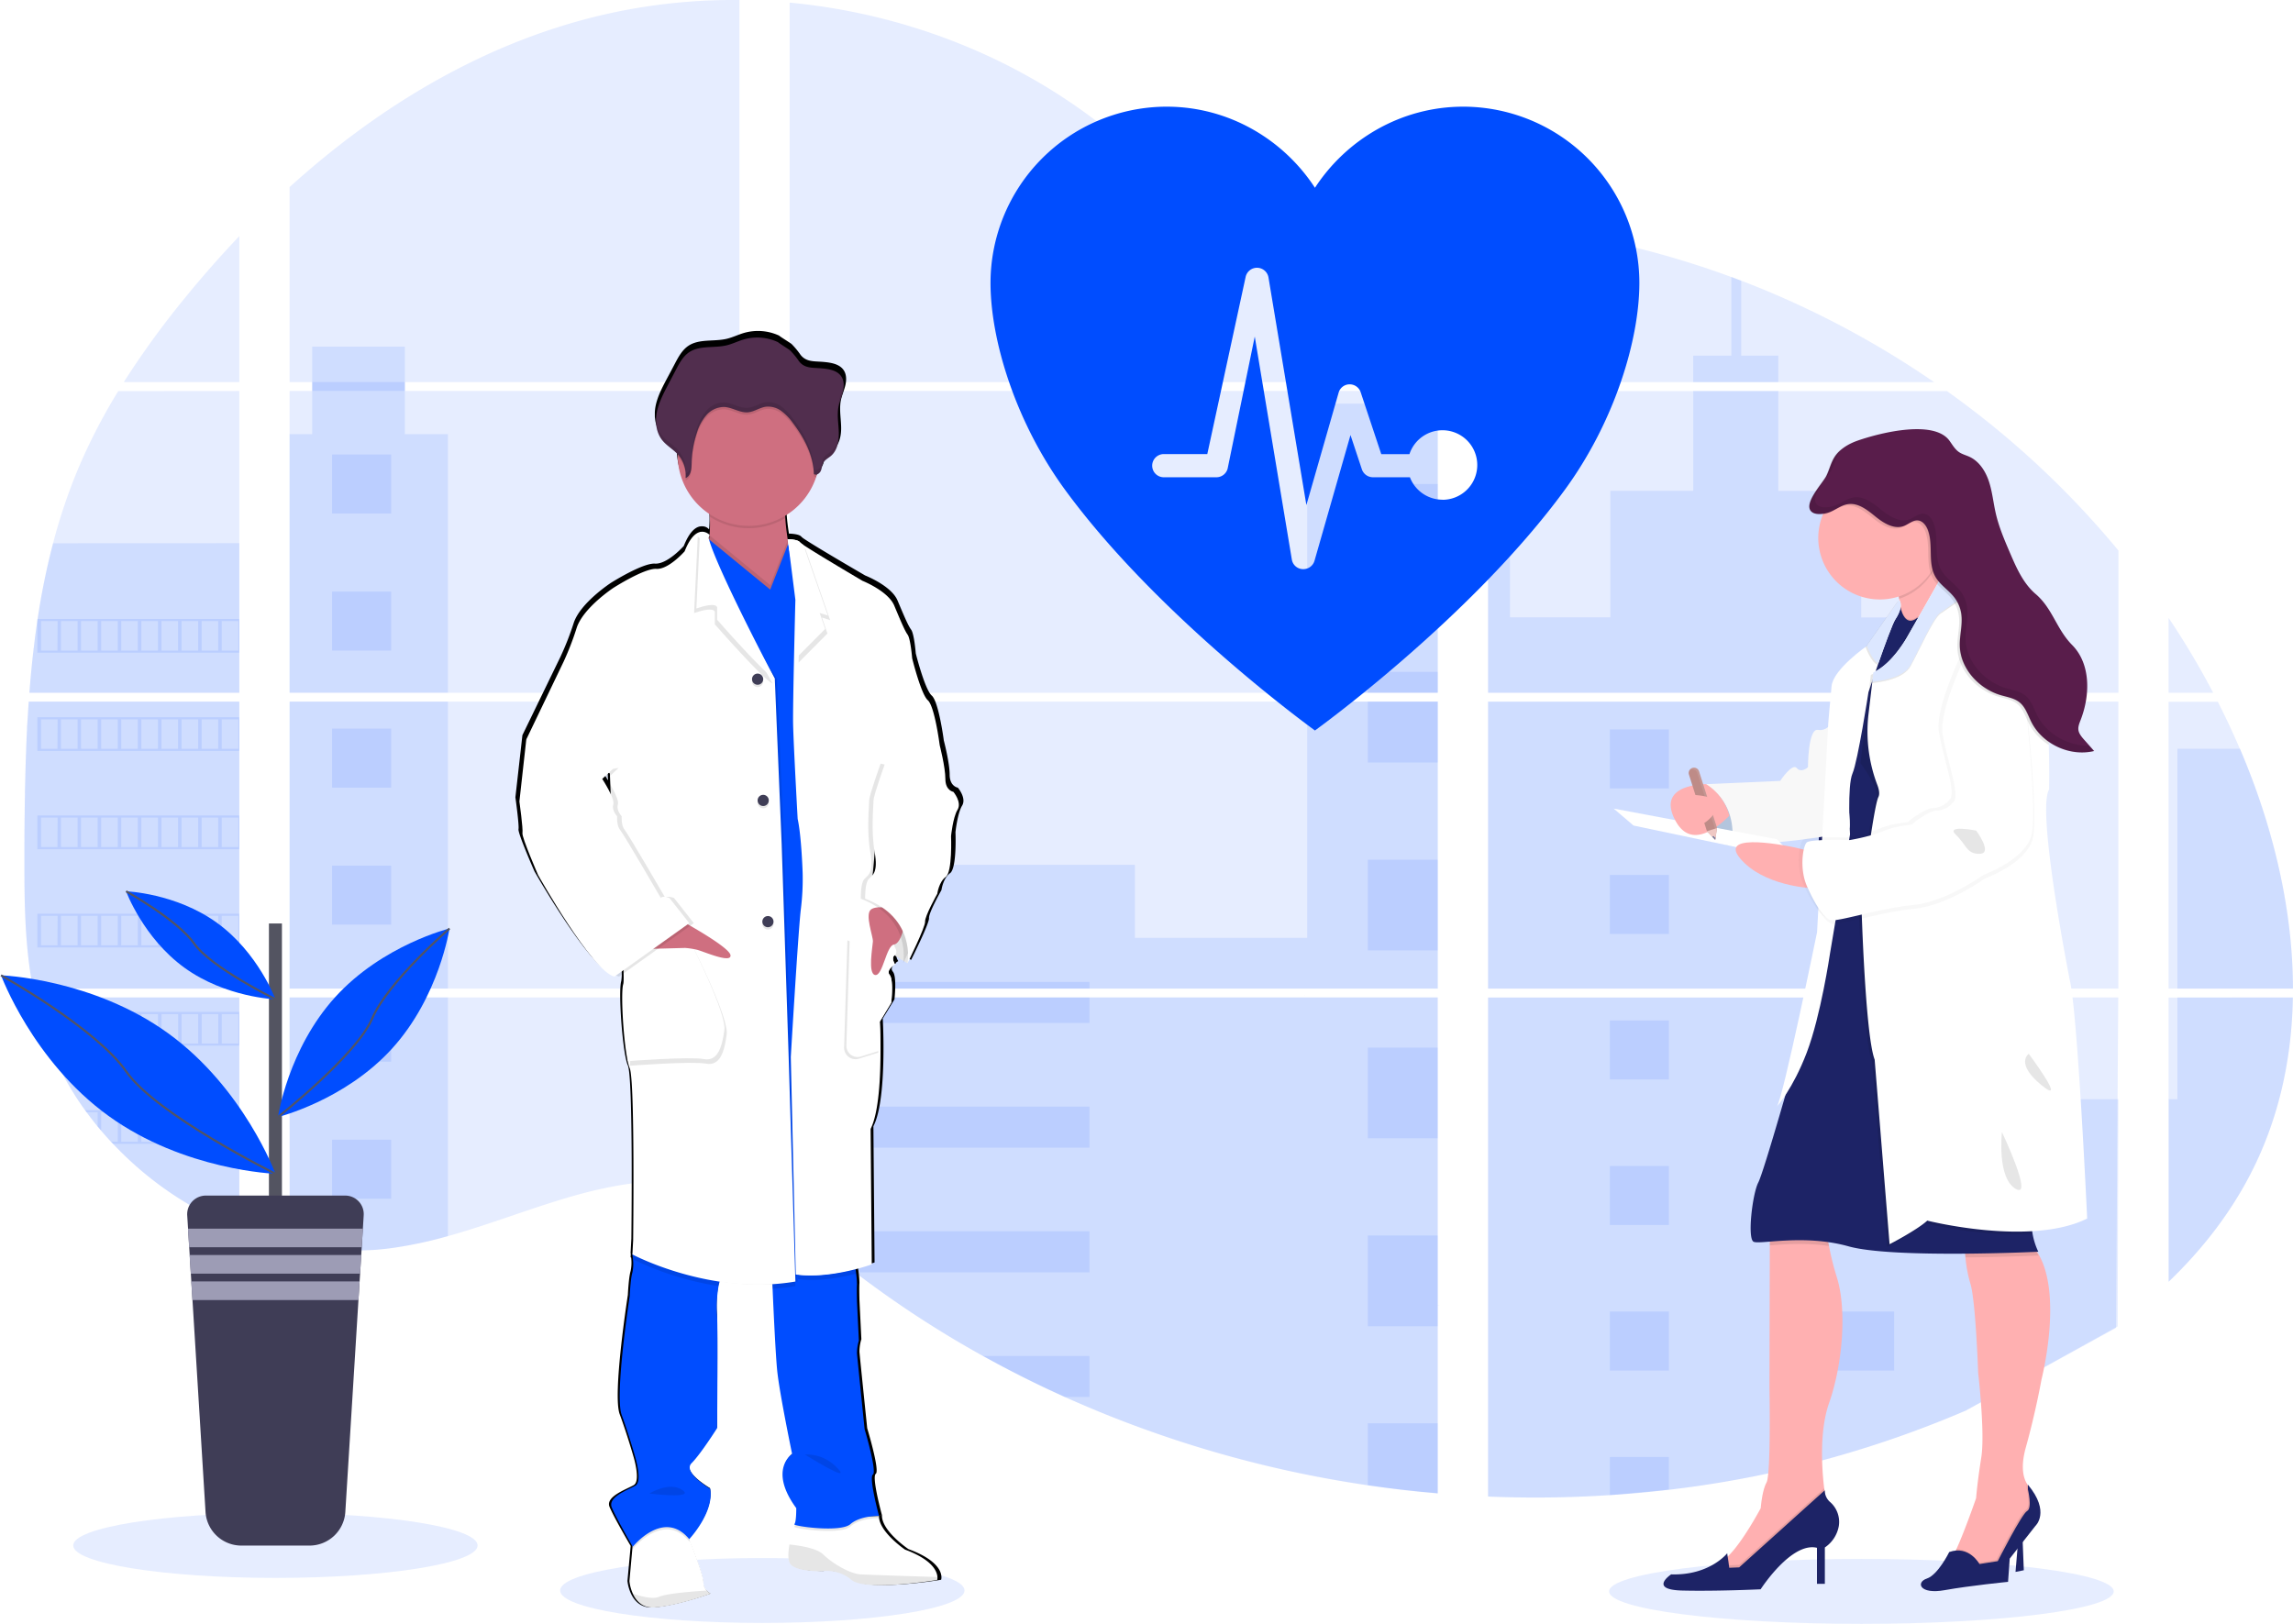 <svg
      xmlns="http://www.w3.org/2000/svg"
      xmlnsXlink="http://www.w3.org/1999/xlink"
      width="1105.04"
      height="782.74"
      data-name="Layer 1"
      viewBox="0 0 1105.04 782.74"
    >
      <defs>
        <linearGradient
          id="ac3cc305-f6db-42f4-bbbd-32121ee27a74-86"
          x1="403.57"
          x2="403.57"
          y1="833.5"
          y2="218.16"
          gradientUnits="userSpaceOnUse"
        >
          <stop offset="0" stopColor="gray" stopOpacity="0.25"></stop>
          <stop offset="0.54" stopColor="gray" stopOpacity="0.12"></stop>
          <stop offset="1" stopColor="gray" stopOpacity="0.1"></stop>
        </linearGradient>
        <linearGradient
          id="ad14f186-b27f-416c-b629-0bafa2f1236e-87"
          x1="940.67"
          x2="940.67"
          y1="825.72"
          y2="263.72"
          xlinkHref="#ac3cc305-f6db-42f4-bbbd-32121ee27a74-86"
        ></linearGradient>
      </defs>
      <ellipse
        cx="367.38"
        cy="766.65"
        fill="#004dff"
        opacity="0.1"
        rx="97.44"
        ry="15.65"
      ></ellipse>
      <ellipse
        cx="897.05"
        cy="767.09"
        fill="#004dff"
        opacity="0.1"
        rx="121.59"
        ry="15.65"
      ></ellipse>
      <path
        fill="#004dff"
        d="M13.84 338.2h101.49v138.33H21.27c-.25 1.42-.49 2.85-.75 4.28h94.81v111.56c-.17-.05-.32-.11-.48-.17a183.88 183.88 0 01-8-3.38l-1.7-.77q-4-1.89-8-4c-.93-.49-1.86-1-2.78-1.52a166.42 166.42 0 01-39.88-31.16c-.34-.33-.66-.68-1-1-1.62-1.76-3.21-3.54-4.75-5.36l-1.7-2c-1.82-2.23-3.58-4.52-5.29-6.84-.25-.34-.49-.68-.75-1a148.88 148.88 0 01-17.2-31.1c-.14-.33-.26-.69-.39-1q-2.06-5.3-3.65-10.7c-.46-1.51-.9-3-1.28-4.57-.14-.46-.26-.91-.37-1.36-5.68-22.17-6.35-45.2-6.35-68.07v-8c0-9.25.11-18.56.27-27.86 0-2.41.1-4.81.15-7.23q.21-9.21.6-18.42c.06-1.71.14-3.41.23-5.11q0-1.47.15-2.94c.24-3.56.44-7.09.68-10.61zM115.33 184.18H59.66a422 422 0 0129.61-40.76c8.27-10.16 17-20.06 26.06-29.6zM115.33 188.46v145.46H14.16c0-.42.07-.85.1-1.27.09-1.15.18-2.3.28-3.44.11-1.34.23-2.69.36-4s.27-2.91.42-4.36.29-2.92.46-4.37.32-2.9.5-4.34.34-2.9.53-4.34c.15-1.2.31-2.39.47-3.59.23-1.69.47-3.39.73-5.07 0-.25.07-.51.11-.75a345.9 345.9 0 017.45-36.52 270.08 270.08 0 0112.55-37A277.75 277.75 0 0157 188.51zM139.56 338.19v138.34h216.77V338.19zm0 142.61v118.8c1.24.26 2.47.51 3.69.72 1.66.32 3.31.61 5 .86.32.05.65.1 1 .13.66.11 1.34.2 2 .29 1.67.23 3.33.42 5 .57.79.08 1.59.15 2.39.21l1.93.15c1.05.08 2.09.14 3.12.17.64 0 1.28.06 1.94.08H172.76c.86 0 1.72 0 2.57-.08h.06c.59 0 1.19 0 1.79-.08a4.19 4.19 0 00.5 0c.5 0 1 0 1.48-.07h.35l3.35-.26c1.1-.1 2.21-.23 3.33-.35l2.28-.27a199.45 199.45 0 0027.45-5.84c20.22-5.64 40-13.53 60.21-19.31 26.13-7.45 55-11.11 80.25-2V480.8zm216.77-296.62V.01a278.67 278.67 0 00-70.43 8.26c-54.89 13.79-104.14 43.7-146.34 81.9v94h10.88v4.27h-10.88v145.48h216.77V188.45H195.11v-4.27zm278.43-62.21c-13.58-.48-27.08-4.78-39.29-11.42-23.35-12.7-42-32.31-62.84-48.86-43.3-34.47-97-55.27-152.09-60.43v182.92h309.45l.77-.81zm28.19-5l29.89 32.8v-41.4c-10.01 1.24-18.78 4.19-29.85 8.56zm29.89 512.13V480.8h-63.69c-.17-.63-.34-1.27-.54-1.91.19.64.35 1.28.53 1.91H380.58v107.25c2.36 1.75 4.69 3.59 7 5.46 2.49 2 4.95 4.11 7.42 6.18l2.49 2.06c1.19 1 2.39 2 3.6 2.94q3.6 2.92 7.27 5.76c1.21 1 2.45 1.9 3.68 2.84a501.22 501.22 0 0061.63 40.31q7.23 4 14.59 7.81c3.27 1.67 6.56 3.33 9.86 4.94q7.44 3.63 15 7a550.84 550.84 0 00146 42.53q16.79 2.48 33.71 3.9v-90.69h1zM380.58 188.45v145.47h312.3V188.45zm0 149.74v138.34h312.3V338.19zm336.54-230v46.18l38.15-41.86q-18.96-3.06-38.15-4.37zm0 230.05v138.29h303.75V338.19zm302.64 301.84l1.07-159.28H717.12v240.57a544.73 544.73 0 0058.7-.7h.34q14-.88 27.87-2.56h.21a513.24 513.24 0 00143.2-38.21m132-318.93c-1.14-2.69-2.33-5.36-3.54-8-2.26-5-4.65-9.86-7.11-14.72h-23.7v138.28h59.92c-.03-39.16-9.94-79.16-25.54-115.61zm-34.35 119.88v137c16.88-16.18 31.14-34.69 41.41-55.85 12.35-25.48 18-53.07 18.46-81.17zm0-182.92v36h21.48a390 390 0 00-21.45-36.05zm-206-162.6c-1.58-.6-3.16-1.21-4.75-1.8a433.62 433.62 0 00-51.31-15.42l-58.38 64.07-1.12 1.19.75.82h207.78a444.41 444.41 0 00-92.94-48.91zm99.06 53.17H721.38l-4.26 3.9v141.52H1020.91v-68.55a432.8 432.8 0 00-82.73-76.92z"
        opacity="0.1"
      ></path>
      <path
        fill="#004dff"
        d="M115.33 261.83v72.09H14.16c0-.42.07-.85.1-1.27.09-1.15.18-2.3.28-3.44.11-1.34.23-2.69.36-4s.27-2.91.42-4.36.29-2.92.46-4.37.32-2.9.5-4.34.34-2.9.53-4.34c.15-1.2.31-2.39.47-3.59.23-1.69.47-3.39.73-5.07 0-.25.07-.51.11-.75a345.9 345.9 0 017.45-36.52zM13.84 338.2h101.49v138.33H21.27c-.25 1.42-.49 2.85-.75 4.28h94.81v111.56c-.17-.05-.32-.11-.48-.17a183.88 183.88 0 01-8-3.38l-1.7-.77q-4-1.89-8-4c-.93-.49-1.86-1-2.78-1.52a166.42 166.42 0 01-39.88-31.16c-.34-.33-.66-.68-1-1-1.62-1.76-3.21-3.54-4.75-5.36l-1.7-2c-1.82-2.23-3.58-4.52-5.29-6.84-.25-.34-.49-.68-.75-1a148.88 148.88 0 01-17.2-31.1c-.14-.33-.26-.69-.39-1q-2.06-5.3-3.65-10.7c-.46-1.51-.9-3-1.28-4.57-.14-.46-.26-.91-.37-1.36-5.68-22.17-6.35-45.2-6.35-68.07v-8c0-9.25.11-18.56.27-27.86 0-2.41.1-4.81.15-7.23q.21-9.21.6-18.42c.06-1.71.14-3.41.23-5.11q0-1.47.15-2.94c.24-3.56.44-7.09.68-10.61z"
        opacity="0.1"
      ></path>
      <path
        fill="#004dff"
        d="M215.87 209.28L215.87 333.92 139.56 333.92 139.56 209.28 150.44 209.28 150.44 167.08 195.1 167.08 195.1 209.28 215.87 209.28z"
        opacity="0.1"
      ></path>
      <path
        fill="#004dff"
        d="M139.57 338.19H215.87V476.52H139.57z"
        opacity="0.1"
      ></path>
      <path
        fill="#004dff"
        d="M139.56 480.81h76.31v115a199.11 199.11 0 01-27.45 5.83l-2.28.28c-1.12.13-2.23.24-3.33.35s-2.24.19-3.35.26h-.35c-.48 0-1 .06-1.47.07h-.51c-.6 0-1.2.06-1.8.08-.85.05-1.7.06-2.57.07h-7.08l-1.93-.07c-1 0-2.08-.11-3.12-.18l-1.92-.14-2.39-.22c-1.68-.15-3.35-.34-5-.57l-2-.28-1-.14c-1.67-.26-3.32-.54-5-.86-1.23-.21-2.45-.47-3.69-.72z"
        opacity="0.1"
      ></path>
      <path
        fill="#004dff"
        d="M629.96 194.56H692.88V333.91H629.96z"
        opacity="0.1"
      ></path>
      <path
        fill="#004dff"
        d="M692.89 338.19L692.89 476.53 380.58 476.53 380.58 416.86 546.93 416.86 546.93 452.06 629.96 452.06 629.96 338.19 692.89 338.19z"
        opacity="0.1"
      ></path>
      <path
        fill="#004dff"
        d="M693.88 629.13h-1v90.75q-16.9-1.43-33.7-3.89a550.87 550.87 0 01-146.06-42.62q-20.13-9.06-39.44-19.78a503.26 503.26 0 01-61.64-40.31q-7.36-5.64-14.53-11.54c-3.31-2.73-6.6-5.53-9.93-8.25-2.31-1.87-4.64-3.71-7-5.47V480.81h248.55c-.17-.64-.34-1.28-.52-1.91.19.63.37 1.27.54 1.91h63.73v148.26c.34.01.67.04 1 .06zM856.98 184.18h-41v-12.74h18.38v-37.95q2.39.87 4.76 1.79v36.16h17.86zM955.76 333.92H754.48l.07.05-.09-.05h-37.34V194.57h10.58v103h48.35v-61h39.94v-48.11h41v48.15h39.94v61h58.83zM717.12 338.19v138.34h238.64V338.19zm303.42 301.18l.33-109.5h-65.11v-49H717.12v240.5a544.73 544.73 0 0058.7-.7h.34q14-.88 27.87-2.56h.21a513.24 513.24 0 00143.2-38.21M1049.33 480.81H1105c-.49 28.09-6.13 55.68-18.47 81.16-10.27 21.17-24.54 39.68-41.4 55.85v-88h4.2zM1105.03 476.53h-55.7V360.92h30.14c15.6 36.45 25.51 76.45 25.56 115.61z"
        opacity="0.1"
      ></path>
      <path
        fill="#004dff"
        d="M659.18 233.3H692.89V276.99H659.18z"
        opacity="0.1"
      ></path>
      <path
        fill="#004dff"
        d="M659.18 323.86H692.89V333.92H659.18z"
        opacity="0.1"
      ></path>
      <path
        fill="#004dff"
        d="M659.18 338.19H692.89V367.54H659.18z"
        opacity="0.1"
      ></path>
      <path
        fill="#004dff"
        d="M659.18 414.42H692.89V458.11H659.18z"
        opacity="0.1"
      ></path>
      <path
        fill="#004dff"
        d="M659.18 504.98H692.89V548.67H659.18z"
        opacity="0.1"
      ></path>
      <path
        fill="#004dff"
        d="M692.88 629.07c.34 0 .67 0 1 .06h-1v10.15h-33.7v-43.74h33.7zM692.88 686.08v33.75q-16.9-1.43-33.7-3.89v-29.86z"
        opacity="0.1"
      ></path>
      <path
        fill="#004dff"
        d="M380.58 473.32H525.05V476.53H380.58z"
        opacity="0.1"
      ></path>
      <path
        fill="#004dff"
        d="M380.58 480.8H525.05V493.1H380.58z"
        opacity="0.1"
      ></path>
      <path
        fill="#004dff"
        d="M380.58 533.42H525.05V553.2H380.58z"
        opacity="0.1"
      ></path>
      <path
        fill="#004dff"
        d="M525.04 593.52v19.78h-113q-7.36-5.62-14.54-11.54c-3.31-2.73-6.59-5.53-9.93-8.24zM525.04 653.61v19.76h-11.93q-20.11-9.07-39.43-19.79z"
        opacity="0.1"
      ></path>
      <path
        fill="#004dff"
        d="M775.83 351.6H804.27V380.04H775.83z"
        opacity="0.1"
      ></path>
      <path
        fill="#004dff"
        d="M160.05 219.09H188.49V247.53H160.05z"
        opacity="0.1"
      ></path>
      <path
        fill="#004dff"
        d="M160.05 285.15H188.49V313.59H160.05z"
        opacity="0.1"
      ></path>
      <path
        fill="#004dff"
        d="M160.05 351.21H188.49V379.65H160.05z"
        opacity="0.1"
      ></path>
      <path
        fill="#004dff"
        d="M160.05 417.26H188.49V445.7H160.05z"
        opacity="0.1"
      ></path>
      <path
        fill="#004dff"
        d="M160.05 483.32H188.49V511.76H160.05z"
        opacity="0.1"
      ></path>
      <path
        fill="#004dff"
        d="M160.05 549.38H188.49V577.82H160.05z"
        opacity="0.1"
      ></path>
      <path
        fill="#004dff"
        d="M884.4 351.6H912.84V380.04H884.4z"
        opacity="0.1"
      ></path>
      <path
        fill="#004dff"
        d="M775.83 421.75H804.27V450.19H775.83z"
        opacity="0.1"
      ></path>
      <path
        fill="#004dff"
        d="M884.4 421.75H912.84V450.19H884.4z"
        opacity="0.1"
      ></path>
      <path
        fill="#004dff"
        d="M775.83 491.89H804.27V520.33H775.83z"
        opacity="0.1"
      ></path>
      <path
        fill="#004dff"
        d="M884.4 491.89H912.84V520.33H884.4z"
        opacity="0.1"
      ></path>
      <path
        fill="#004dff"
        d="M775.83 562.04H804.27V590.48H775.83z"
        opacity="0.1"
      ></path>
      <path
        fill="#004dff"
        d="M884.4 562.04H912.84V590.48H884.4z"
        opacity="0.1"
      ></path>
      <path
        fill="#004dff"
        d="M775.83 632.19H804.27V660.63H775.83z"
        opacity="0.1"
      ></path>
      <path
        fill="#004dff"
        d="M884.4 632.19H912.84V660.63H884.4z"
        opacity="0.1"
      ></path>
      <path
        fill="#004dff"
        d="M775.83 720.67L775.83 702.33 804.26 702.33 804.26 718.06 775.83 720.67z"
        opacity="0.1"
      ></path>
      <path
        fill="#004dff"
        d="M18 298.37v16.27h97.33v-16.27zm9.7 15.25h-7.94v-14.25h8zm9.69 0h-8v-14.25h8zm9.67 0h-8v-14.25h8zm9.69 0h-7.99v-14.25h8zm9.68 0h-8v-14.25h8zm9.69 0h-8v-14.25h8zm9.69 0h-8v-14.25h8zm9.68 0h-8v-14.25h8zm9.68 0h-8v-14.25h8zm9.68 0h-8v-14.25h8zM18 345.71v16.27h97.33v-16.27zm9.7 15.24h-7.94v-14.21h8zm9.69 0h-8v-14.21h8zm9.67 0h-8v-14.21h8zm9.69 0h-7.99v-14.21h8zm9.68 0h-8v-14.21h8zm9.69 0h-8v-14.21h8zm9.69 0h-8v-14.21h8zm9.68 0h-8v-14.21h8zm9.68 0h-8v-14.21h8zm9.68 0h-8v-14.21h8zM18 393.07v16.3h97.33v-16.3zm9.7 15.24h-7.94v-14.22h8zm9.69 0h-8v-14.22h8zm9.67 0h-8v-14.22h8zm9.69 0h-7.99v-14.22h8zm9.68 0h-8v-14.22h8zm9.69 0h-8v-14.22h8zm9.69 0h-8v-14.22h8zm9.68 0h-8v-14.22h8zm9.68 0h-8v-14.22h8zm9.68 0h-8v-14.22h8zM18 440.43v16.25h97.33v-16.25zm9.7 15.24h-7.94v-14.23h8zm9.69 0h-8v-14.23h8zm9.67 0h-8v-14.23h8zm9.69 0h-7.99v-14.23h8zm9.68 0h-8v-14.23h8zm9.69 0h-8v-14.23h8zm9.69 0h-8v-14.23h8zm9.68 0h-8v-14.23h8zm9.68 0h-8v-14.23h8zm9.68 0h-8v-14.23h8zM18.42 487.78c.39 1.53.83 3.06 1.29 4.57v-3.55h8v14.22h-4.28c.13.33.26.69.39 1h91.51v-16.24zm19 15.24h-8V488.8h8zm9.67 0h-8V488.8h8zm9.69 0h-8.02V488.8h8zm9.68 0h-8V488.8h8zm9.69 0h-8V488.8h8zm9.69 0h-8V488.8h8zm9.68 0h-8V488.8h8zm9.68 0h-8V488.8h8zm9.68 0h-8V488.8h8zM41.02 535.14c.25.32.49.68.75 1h5.29v6.83c.57.68 1.13 1.36 1.71 2v-8.87h8v14.27h-3.24c.32.33.63.68 1 1h60.83v-16.23zm25.41 15.23h-8v-14.21h8zm9.69 0h-8v-14.21h8zm9.69 0h-8v-14.21h8zm9.68 0h-8v-14.21h8zm9.68 0h-8v-14.21h8zm9.68 0h-8v-14.21h8zM94.41 582.49c.91.52 1.84 1 2.78 1.52v-.5h8v4.5l1.7.79v-5.29h8v8.65a2.5 2.5 0 00.48.18v-9.85zM754.48 333.92h.06zm-61.6 295.14h1zm-64.27-150.17c.19.64.35 1.28.53 1.91-.16-.63-.33-1.27-.53-1.91zm125.87-145h.06zm-604-149.74v4.27h44.67v-4.27zm542.4 444.91h1zm-64.27-150.17c.19.64.35 1.28.53 1.91-.16-.63-.33-1.27-.53-1.91zm125.87-145h.06zm-61.6 295.14h1zm-64.27-150.14c.19.64.35 1.28.53 1.91-.16-.63-.33-1.27-.53-1.91z"
        opacity="0.1"
      ></path>
      <path
        fill="url(#ac3cc305-f6db-42f4-bbbd-32121ee27a74-86)"
        d="M508.84 438.3s-3.94-.55-3.94-6.29-2.82-16.46-2.82-16.46c0-.05-2.44-18.67-5.81-21.63s-7.7-20.34-7.7-20.34-.74-9.43-2.25-11.46-3.55-7-6.56-14.09-15.56-12-15.56-12-22.69-13.16-29.12-17.45a9.86 9.86 0 01-1.63-1.23c-1.12-1.47-6-1.5-6-1.5-.51-3.22-1-6.92-1.16-10.27 0-.36 0-.72-.05-1.08a34.6 34.6 0 0015.21-18.82c.12-.38.22-.78.33-1.16a3.25 3.25 0 001.95-1.76c.58-1.29.59-2.8 1.31-4 .84-1.42 2.44-2.18 3.7-3.25 3.18-2.7 4-7.25 3.85-11.39-.1-3.35-.64-6.73-.43-10.06l.06-.84c.06-.5.13-1 .22-1.48.49-2.48 1.56-4.82 2.16-7.28s.66-5.23-.74-7.35c-2.05-3.11-6.32-3.73-10.07-4.05-4.25-.36-8.05.11-10.77-3.42a38.39 38.39 0 00-4.28-5.17c-.56-.52-6-3.84-6-4.06a24.31 24.31 0 00-16.95-1.3c-2.82.82-5.48 2.16-8.34 2.83-6.17 1.46-13.27-.12-18.51 3.41-2.92 2-4.67 5.18-6.31 8.28q-2 3.83-4.06 7.65c-2.21 4.19-4.46 8.45-5.39 13.09a20.78 20.78 0 00-.36 3.06V259.06c0 .35 0 .69.06 1s.05.41.08.62.08.68.14 1 .18.88.3 1.32c.05.19.12.37.18.55.1.34.22.67.35 1 .07.17.14.35.22.52.15.35.33.69.51 1 .08.14.14.27.22.4a13.27 13.27 0 00.92 1.34c2.14 2.67 5.29 4.37 7.62 6.87V275.8A34.23 34.23 0 00389 303.75c0 .38.05.77.07 1.15a57.22 57.22 0 01-.11 8.91 4.2 4.2 0 00-3.32-1.48 4.79 4.79 0 00-1.28.11l-.09-.07v.09c-2.2.54-4.91 2.83-7.5 9.34 0 0-7.88 8.88-13.88 8.51s-21.19 9.24-21.19 9.24-14.82 9.62-18 19.42a136.86 136.86 0 01-6.38 16.28L299 413l-3.38 29.95s1.87 13.32 1.5 15.35 7.69 20.34 7.69 20.34 26.63 46.79 37.51 49.19l.78-.55a6.38 6.38 0 001.47.55l2.24-1.58a24.41 24.41 0 01-.17 5.28c-1.5 4.62.56 34.77 3.18 40.68s1.69 83.4 1.69 83.4l-.37 6.84s0 .22.09.6l-.09 1.62.27.14a19.26 19.26 0 01-.27 6.51c-.94 3-1.32 11.48-1.32 11.48s-7.49 47.88-3.94 57.5 6.57 20.16 6.57 20.16 3.75 12 .18 14.05S338.91 780 341 785c1.9 4.62 9.11 17 10.18 18.81l-.09.95-1.47 15.93a20 20 0 001.69 6.08c1.61 3.47 4.74 7.07 10.69 6.68 1-.07 2.16-.19 3.28-.34 10.89-1.46 24.3-6.32 24.3-6.32a9.91 9.91 0 01-1.9-1.57 5.49 5.49 0 01-1.67-4c.16-2.9-5.27-16.72-6.62-20.12-.21-.49-.32-.77-.32-.77s12.38-12.94 10.32-24.41c0 0-13.7-8-9.19-12.39s12.57-17 12.57-17 .37-47.15 0-54.19a58.3 58.3 0 01.69-14.63c.15-.73.33-1.44.52-2.14a130.55 130.55 0 0018.84 1.43c2.3 0 4.64 0 7-.14q0 1 .09 2.16c.52 11.68 1.49 32.16 2.28 39.77 1.12 10.91 7.31 40.31 7.31 40.31s-11.81 7.58 2.06 26.26c0 0 0 6.77-.92 7.75a84.78 84.78 0 00-2.37 9.76c-.58 3.52-.82 7.08.12 8.93 2.25 4.42 15.75 4.06 15.75 4.06l.33-.06a19.35 19.35 0 0114.29 4.31c5.13 4.12 24.6 2.31 35.14 1 4.13-.52 6.89-1 6.89-1a4 4 0 00.14-1.44c-.11-2.59-2.14-8.27-15.9-13.34 0 0-12.94-8.7-12.76-16.28h-1.77c1.09-.06 1.79 0 1.79 0s-5.07-18.5-3-20-4.13-22-4.13-22-3.55-34.4-3.74-36.81a21 21 0 01.93-6.1l-.93-18.86s-.18-6.27 0-8.31a41.5 41.5 0 00-.43-5.29c-.09-.7-.18-1.43-.28-2.15 4.85-1.23 8-2.37 8-2.37l-.56-65.65c4.12-8 4.88-25.55 4.86-38 0-8-.36-13.92-.36-13.92l5.63-9.19s1.3-11-.76-13.41c-.91-1.09-.5-2.22.25-3.15A10.46 10.46 0 01479 523s-.06-.09-.13-.22a9.94 9.94 0 011.25-.89s-2-3.1-.21-4.41c1.68 1.14 3.18 2 4.32 2.7-.08.73-.16 1.15-.16 1.15l.48-1c1.1.62 1.77 1 1.77 1s8.82-17.57 8.63-20.16 6-13.5 6-13.5.75-5.73 4.13-8.13 2.62-19.79 2.62-19.79.94-9.06 3.19-12.76-2.05-8.69-2.05-8.69zm-168.76-7.71l.17 4.19-1.72-2.77z"
        transform="translate(-47.24 -58.63)"
      ></path>
      <path
        fill="#fff"
        d="M439.56 455.11l-2.16 9.2s-17.3-8.83-20.42-20.05 5.22-15.48 5.22-15.48l16.12 6.83z"
      ></path>
      <path
        d="M439.56 455.11l-2.16 9.2s-17.3-8.83-20.42-20.05 5.22-15.48 5.22-15.48l16.12 6.83z"
        opacity="0.1"
      ></path>
      <path
        fill="#fff"
        d="M342.47 768.22s-16 5.88-27 6.62c-5.84.39-8.91-3.19-10.49-6.64a20.1 20.1 0 01-1.65-6.05l1.43-15.85.76-8.44 23.37-6.07 3.31 10.12.31.77c1.33 3.38 6.66 17.13 6.5 20a5.46 5.46 0 001.64 3.95 9.51 9.51 0 001.82 1.59zM451.76 760.16a4 4 0 01-.14 1.43s-34.22 5.71-41.22 0a18.54 18.54 0 00-14.4-4.22s-13.24.36-15.45-4c-.92-1.83-.68-5.38-.11-8.88a84.59 84.59 0 012.32-9.71l.53-.42 3.15-2.53 36.88-1.09h.28c-.18 7.54 12.52 16.19 12.52 16.19 13.49 5 15.48 10.65 15.64 13.23z"
      ></path>
      <path
        d="M451.76 760.16a4.08 4.08 0 01-.15 1.43s-34.21 5.71-41.21 0a18.54 18.54 0 00-14.39-4.22s-13.25.36-15.45-4c-.92-1.84-.69-5.38-.12-8.88 5.1.51 13.15 1.78 16.31 4.81 4.78 4.61 12.88 9.21 17.85 9.57 3.89.25 27.16.99 37.16 1.29zM342.47 768.22s-16 5.88-27 6.62c-5.84.39-8.91-3.19-10.48-6.65 4.07 1.37 9.72 2.81 12.69 1.49 3.52-1.56 16-2.57 23-3a9.85 9.85 0 001.79 1.54z"
        opacity="0.1"
      ></path>
      <path
        fill="#cf6f80"
        d="M366.21 294.37c-13.2-5.13-30.18-22.08-25.94-30a17.72 17.72 0 001.65-6.36 58.07 58.07 0 00.12-9 123.25 123.25 0 00-1.77-14.64s41.21.93 38.81 7c-.7 1.78-.81 4.87-.62 8.33s.69 7.37 1.21 10.68c.72 4.54 1.44 8 1.44 8s-2.52 3.53-4 3.72 8.04 29.58-10.9 22.27z"
      ></path>
      <path
        d="M332.48 742.68l-.31.34c-12.32-14.9-27.22 3.67-27.22 3.67l-.22-.39.76-8.44 23.37-6.07 3.31 10.12zM423.61 731.79s-9-.19-13.8 4.05-28 .92-27 0a3.29 3.29 0 00.52-1.52l3.15-2.53 36.88-1.09c.14.67.25 1.09.25 1.09z"
        opacity="0.1"
      ></path>
      <path
        fill="#004dff"
        d="M347.81 614.78a27.82 27.82 0 00-1.52 5.13 58.71 58.71 0 00-.69 14.56c.37 7 0 53.91 0 53.91s-7.91 12.51-12.32 16.92 9 12.33 9 12.33c2 11.4-10.12 24.28-10.12 24.28-12.32-14.9-27.22 3.68-27.22 3.68s-8.1-14-10.12-19 7.91-8.46 11.4-10.49-.17-14-.17-14-2.95-10.49-6.45-20.06 3.86-57.21 3.86-57.21.38-8.46 1.29-11.41a19.08 19.08 0 00.27-6.48c-.06-.73-.13-1.34-.18-1.75s-.09-.6-.09-.6l.14-.24 5-9.32s40.32 13.88 37.92 19.75zM423.61 730.69s-9-.19-13.8 4-28 .92-27 0 .92-7.73.92-7.73c-13.61-18.58-2-26.12-2-26.12s-6.08-29.25-7.18-40.1c-.77-7.58-1.72-27.95-2.23-39.58-.22-5-.35-8.44-.35-8.44l11.12-2.24 1.43-.29 26.82-5.38s.74 5 1.24 9.09a42.48 42.48 0 01.42 5.27c-.18 2 0 8.26 0 8.26l.91 18.77a21.32 21.32 0 00-.91 6.07c.18 2.39 3.67 36.61 3.67 36.61s6.07 20.42 4 21.89 2.94 19.92 2.94 19.92z"
      ></path>
      <path
        d="M379.08 241.37c-.7 1.78-.81 4.87-.62 8.33a34.25 34.25 0 01-36.42-.68 123.25 123.25 0 00-1.77-14.65s41.21.91 38.81 7z"
        opacity="0.1"
      ></path>
      <path
        fill="#cf6f80"
        d="M395.01 219.27a33.87 33.87 0 01-1.68 10.61 34.22 34.22 0 01-66.74-9.79v-.82a34.22 34.22 0 1168.43 0z"
      ></path>
      <path
        d="M366.21 294.37c-13.2-5.13-30.18-22.08-25.94-30a17.72 17.72 0 001.65-6.36l18.07 14.85 11.18 9.17 8.5-21.64c.72 4.54 1.44 8 1.44 8s-2.52 3.53-4 3.72 8.04 29.57-10.9 22.26z"
        opacity="0.1"
      ></path>
      <path
        fill="#004dff"
        d="M412.94 360L397.85 613.5 378.17 614.79 327.21 467.8 335.57 293.29 337.33 256.42 359.99 275.03 371.18 284.2 379.93 261.93 396.2 276.11 412.94 360z"
      ></path>
      <path
        d="M347.81 614.78a27.82 27.82 0 00-1.52 5.13 145 145 0 01-41.26-12.89l-.27-.14.09-1.61.05-.84 5-9.32s40.31 13.8 37.91 19.67zM383.32 619.95a101.24 101.24 0 01-11.06 1.26c-.22-5-.35-8.44-.35-8.44l11.12-2.24zM412.52 613.95c-7.11 1.85-18.09 3.93-27.92 2.63l-.14-6.34 26.82-5.38s.74 4.95 1.24 9.09z"
        opacity="0.1"
      ></path>
      <path
        d="M384.42 617.74c-41 7-78.55-13.07-78.55-13.07l.36-6.8s.93-77.09-1.65-83-4.59-35.88-3.13-40.48-5.33-73.58-5.33-73.58l-1.1-28-40.26-16.31 18-37.52a135.39 135.39 0 006.26-16.2c3.13-9.74 17.66-19.31 17.66-19.31s14.9-9.56 20.79-9.2 13.61-8.46 13.61-8.46c5.7-14.53 10.86-7.95 10.86-7.95 0 .69 0 0-.28 2.15-2 15.95 32.34 66.35 32.83 67.24l3.27 79.66 3.31 100.81z"
        opacity="0.1"
      ></path>
      <path
        fill="#fff"
        d="M383.32 617.74c-41 7-78.56-13.07-78.56-13.07l.37-6.8s.93-77.09-1.66-83-4.59-35.88-3.12-40.48-5.33-73.58-5.33-73.58l-1.11-28-40.28-16.37 18-37.52a137.51 137.51 0 006.26-16.2c3.12-9.74 17.66-19.31 17.66-19.31s14.9-9.56 20.78-9.2 13.61-8.46 13.61-8.46c5.71-14.53 12-7.95 12-7.95 0 .69-.6 1-.28 2.15 4.4 15.47 31.24 66.35 31.73 67.24l3.31 79.66 3.31 100.81z"
      ></path>
      <path
        d="M372.27 329.46c-4.41-1.84-27.77-28.51-27.77-28.51v-6.07c-.85-2-5.9-.78-10 .62l1.76-36.87 2 1.66c4.38 15.46 33.5 68.28 34.01 69.17z"
        opacity="0.1"
      ></path>
      <path
        fill="#fff"
        d="M373.38 327.25c-4.42-1.84-27.78-28.51-27.78-28.51v-6.07c-.85-2-5.9-.78-10 .62l1.77-36.87 2 1.66c4.39 15.46 33.52 68.29 34.01 69.17z"
      ></path>
      <path
        d="M305.87 460.26c.55 0 28.51-2.94 28.51-2.94s16.93 33.29 15.82 41.39-3.12 15.27-9.93 14-36.65 1-36.65 1z"
        opacity="0.1"
      ></path>
      <path
        fill="#fff"
        d="M304.76 458.05c.55 0 28.51-2.94 28.51-2.94s16.92 33.3 15.82 41.39-3.13 15.27-9.93 14-36.65 1-36.65 1z"
      ></path>
      <path
        fill="#cf6f80"
        d="M325.83 442.42s25.66 13.79 26.21 18-13.06-1.84-16-2.57a36.61 36.61 0 00-5.89-.92l-19.61.53z"
      ></path>
      <circle cx="365.11" cy="328.48" r="2.7" opacity="0.1"></circle>
      <circle cx="365.11" cy="327.38" r="2.7" fill="#3f3d56"></circle>
      <circle cx="370.08" cy="445.36" r="2.7" opacity="0.1"></circle>
      <circle cx="370.08" cy="444.25" r="2.7" fill="#3f3d56"></circle>
      <circle cx="367.8" cy="386.92" r="2.7" opacity="0.1"></circle>
      <circle cx="367.8" cy="385.82" r="2.7" fill="#3f3d56"></circle>
      <path
        fill="#fff"
        d="M430.04 456.37s1.84 2.76 0 4.05.18 4.41.18 4.41-4.59 2.69-2.57 5.11.74 13.35.74 13.35l-5.52 9.14s.33 5.89.35 13.85c0 12.42-.73 29.88-4.77 37.84l.56 65.31s-19.33 7.06-35.51 4.91l-2.4-104.8s3.5-59.43 4.79-70.83a118.68 118.68 0 00.92-17.85s-.55-17.84-2.4-26.12c0 0-2-35.87-2.2-45.8-.09-4.75.16-18.61.44-31.79.31-14.41.66-28 .66-28l-3.65-28.88s3.65-.37 4.75 1.1a10.53 10.53 0 001.6 1.23c6.3 4.26 28.56 17.36 28.56 17.36s12.32 4.9 15.27 11.92 5 12 6.43 14 2.21 11.4 2.21 11.4 4.24 17.3 7.55 20.23 5.73 21.57 5.73 21.57l-29.25 23s-2.57 38.26-3.12 39.74 10.65 34.55 10.65 34.55z"
      ></path>
      <path
        fill="#fff"
        d="M431.15 456.37s1.83 2.76 0 4.05.17 4.41.17 4.41-4.56 2.72-2.56 5.14.74 13.35.74 13.35l-5.52 9.14s.33 5.89.36 13.85c0 12.42-.73 29.88-4.77 37.84l.55 65.31s-19.36 7.06-35.52 4.91l-2.39-104.8s3.5-59.43 4.79-70.83a117.58 117.58 0 00.91-17.85s-.55-17.84-2.39-26.12c0 0-2-35.87-2.21-45.8-.09-4.75.17-18.61.44-31.79.31-14.41.66-28 .66-28l-4.82-29.27s4.82 0 5.93 1.49a9.49 9.49 0 001.6 1.23c6.3 4.26 28.57 17.36 28.57 17.36s12.31 4.9 15.26 11.92 5 12 6.44 14 2.2 11.4 2.2 11.4 4.24 17.3 7.55 20.23 5.7 21.53 5.7 21.53l-29.25 23s-2.57 38.26-3.13 39.74 10.69 34.56 10.69 34.56z"
      ></path>
      <path
        d="M396.12 297.67l2.64 7.7-13.9 14c.31-14.4.66-28 .66-28l-4.82-29.27s4.82 0 5.93 1.49a9.12 9.12 0 001.6 1.22l11.82 34.1z"
        opacity="0.1"
      ></path>
      <path
        fill="#fff"
        d="M395.01 295.46l2.65 7.7-13.9 14c.31-14.41.66-28 .66-28l-4.83-29.27s4.83 0 5.93 1.49a10 10 0 001.6 1.23l11.83 34.09z"
      ></path>
      <path
        d="M395.01 219.27a33.87 33.87 0 01-1.68 10.61 1.43 1.43 0 01-1.08-.27c-.26-9-4.69-17.45-10.14-24.64a25.89 25.89 0 00-5.5-5.7 10.76 10.76 0 00-7.46-2.11c-3 .41-5.65 2.45-8.68 2.71-4 .33-7.58-2.44-11.55-2.58a11.35 11.35 0 00-8.49 3.94 23.29 23.29 0 00-4.55 8.44 49.38 49.38 0 00-2.54 14.56c-.05 2.8-.32 6.31-2.92 7.33a14.94 14.94 0 00-3.77-11.41l-.06-.06v-.82a34.22 34.22 0 1168.43 0z"
        opacity="0.1"
      ></path>
      <path
        fill="#512e4e"
        d="M374.97 164.94a23.56 23.56 0 00-16.62-1.3c-2.77.82-5.38 2.15-8.19 2.82-6 1.45-13-.12-18.15 3.39-2.86 2-4.58 5.16-6.18 8.23l-4 7.62c-2.18 4.17-4.38 8.41-5.29 13s-.36 9.73 2.55 13.42c2.12 2.69 5.25 4.38 7.55 6.91a15 15 0 013.76 11.4c2.61-1 2.86-4.52 2.92-7.32a49.38 49.38 0 012.54-14.56 23.21 23.21 0 014.55-8.44 11.37 11.37 0 018.49-3.94c4 .14 7.59 2.9 11.55 2.57 3-.25 5.66-2.3 8.68-2.7a10.72 10.72 0 017.46 2.11 25.62 25.62 0 015.49 5.7c5.46 7.19 9.89 15.62 10.15 24.64 1.13.83 2.76-.25 3.32-1.53s.58-2.78 1.29-4c.82-1.41 2.39-2.16 3.62-3.22 3.12-2.69 3.9-7.22 3.78-11.33s-.92-8.28-.14-12.32c.47-2.48 1.53-4.8 2.11-7.25s.65-5.2-.72-7.31c-2-3.1-6.21-3.71-9.88-4-4.17-.36-7.9.1-10.56-3.41a38.3 38.3 0 00-4.2-5.14c-.53-.52-5.88-3.82-5.88-4.04z"
      ></path>
      <path
        d="M266.28 375.82l-10.45-19.32-3.31 29.81s1.84 13.24 1.47 15.27 7.54 20.23 7.54 20.23 26.13 46.54 36.8 48.94l36.05-25.76-9.56-12.14s-3.31-1.29-4.14 0c0 0-17.75-30.54-19.59-32.75s-1.48-6.62-1.48-6.62-2.76-2.94-1.84-5.7-5.33-12.33-5.33-12.33l5.7-5.33z"
        opacity="0.1"
      ></path>
      <path
        fill="#fff"
        d="M256.38 354.3l-2.76 2.2-3.31 29.81s1.84 13.24 1.47 15.27 7.55 20.23 7.55 20.23 26.12 46.54 36.79 48.94l36.06-25.76-9.57-12.14s-3.31-1.29-4.14 0c0 0-17.75-30.54-19.59-32.75s-1.47-6.62-1.47-6.62-2.76-2.94-1.84-5.7-5.34-12.33-5.34-12.33l5.7-5.33z"
      ></path>
      <path
        d="M427.65 471.08c2 2.43.74 13.34.74 13.34l-5.52 9.14s.33 5.9.35 13.85l-9.28 2.9a5.51 5.51 0 01-7.15-5.43l1.6-51.61 21.65 8.28c-1.84 1.28.18 4.42.18 4.42s-4.59 2.68-2.57 5.11z"
        opacity="0.1"
      ></path>
      <path
        fill="#fff"
        d="M428.76 469.97c2 2.43.74 13.35.74 13.35l-5.52 9.14s.33 5.89.36 13.85l-9.45 2.95a5.4 5.4 0 01-7-5.32l1.61-51.77 21.66 8.28c-1.85 1.28.17 4.41.17 4.41s-4.57 2.69-2.57 5.11z"
      ></path>
      <path
        fill="#cf6f80"
        d="M435.93 445.37s-1.47 9.39-5.15 9.94-5.33 15.19-9 14.67-1.24-13.61-1.11-16.15-4-13.06-.91-15.45 12.87 0 12.87 0z"
      ></path>
      <path
        d="M443.76 373.06l6.94-14s2.76 10.67 2.76 16.37 3.86 6.26 3.86 6.26 4.23 5 2 8.64-3.13 12.7-3.13 12.7.73 17.29-2.58 19.68-4 8.1-4 8.1-6.08 10.85-5.89 13.43-8.46 20.05-8.46 20.05 4.23-21.71-20.42-31.09c0 0-.19-7.37 1.65-9.39s4.71-2.94 2.91-13.15-.52-22.41-.52-24.86 5.52-17.73 5.52-17.73z"
        opacity="0.1"
      ></path>
      <path
        fill="#fff"
        d="M446.76 357.06l6.06 2s2.77 10.67 2.77 16.37 3.86 6.26 3.86 6.26 4.23 5 2 8.64-3.12 12.7-3.12 12.7.73 17.29-2.58 19.68-4.05 8.1-4.05 8.1-6.07 10.85-5.88 13.43-8.47 20.05-8.47 20.05 4.24-21.71-20.42-31.09c0 0-.18-7.37 1.66-9.39s4.71-2.94 2.91-13.15-.52-22.41-.52-24.86 5.52-17.73 5.52-17.73z"
      ></path>
      <path
        d="M312.91 719.93s9.66-6.07 16-1.66-16 1.66-16 1.66zM387.97 701.16s8.55-1.1 15.73 6.63-15.73-6.63-15.73-6.63z"
        opacity="0.1"
      ></path>
      <g opacity="0.1">
        <path d="M400.48 217.55c-1.23 1.06-2.81 1.82-3.63 3.23-.7 1.21-.72 2.7-1.28 4s-2.19 2.36-3.32 1.54c-.26-9-4.7-17.45-10.15-24.65a25.62 25.62 0 00-5.49-5.7 10.75 10.75 0 00-7.47-2.11c-3 .41-5.64 2.45-8.67 2.7-4 .34-7.59-2.43-11.56-2.57a11.32 11.32 0 00-8.48 3.95 23.16 23.16 0 00-4.55 8.43 49.44 49.44 0 00-2.54 14.56c-.06 2.79-.32 6.27-2.9 7.31a13.7 13.7 0 010 2.22c2.6-1 2.86-4.52 2.92-7.32a49.38 49.38 0 012.54-14.56 23.21 23.21 0 014.55-8.44 11.35 11.35 0 018.48-3.94c4 .14 7.6 2.9 11.56 2.57 3-.25 5.66-2.3 8.67-2.7a10.75 10.75 0 017.47 2.11 25.62 25.62 0 015.49 5.7c5.45 7.19 9.89 15.62 10.15 24.64 1.13.83 2.76-.25 3.32-1.53s.58-2.78 1.28-4c.82-1.41 2.4-2.16 3.63-3.22 3.12-2.69 3.9-7.22 3.78-11.33v-.38c-.19 3.56-1.14 7.19-3.8 9.49zM326.66 216.84c-2.3-2.53-5.44-4.22-7.55-6.9a14.64 14.64 0 01-2.91-8.19 15.4 15.4 0 002.91 10.39c2.11 2.69 5.25 4.38 7.55 6.91a15 15 0 013.77 8.92 15 15 0 00-3.77-11.13zM406.23 186.65c-.59 2.45-1.64 4.78-2.12 7.25a23.1 23.1 0 00-.31 5 19.42 19.42 0 01.31-2.84c.48-2.48 1.53-4.8 2.12-7.25a12.3 12.3 0 00.33-4.14 13.9 13.9 0 01-.33 1.98z"></path>
      </g>
      <ellipse
        cx="132.73"
        cy="744.94"
        fill="#004dff"
        opacity="0.1"
        rx="97.44"
        ry="15.65"
      ></ellipse>
      <path fill="#535461" d="M129.6 445.14H135.87V586.31H129.6z"></path>
      <path
        fill="#3f3d56"
        d="M175.27 585.88l-.39 6.36-.56 9-.23 3.74-.55 9-.24 3.74-.56 9-6.32 102.07a17.3 17.3 0 01-17.26 16.22H116.3a17.29 17.29 0 01-17.25-16.22l-6.29-102.14-.56-9-.23-3.74-.56-9-.23-3.74-.56-9-.4-6.36a9 9 0 019-9.51h67.21a8.94 8.94 0 018.84 9.58z"
      ></path>
      <path
        fill="#9d9cb5"
        d="M174.88 592.24L174.32 601.21 91.14 601.21 90.58 592.24 174.88 592.24z"
      ></path>
      <path
        fill="#9d9cb5"
        d="M174.09 604.95L173.54 613.93 91.93 613.93 91.37 604.95 174.09 604.95z"
      ></path>
      <path
        fill="#9d9cb5"
        d="M173.3 617.68L172.75 626.65 92.72 626.65 92.16 617.68 173.3 617.68z"
      ></path>
      <path
        fill="#004dff"
        d="M81.01 498.05c36.51 26.42 51.75 67.74 51.75 67.74s-44-1.51-80.52-27.93S.51 470.13.51 470.13s43.98 1.5 80.5 27.92z"
      ></path>
      <path
        fill="none"
        stroke="#535461"
        strokeMiterlimit="10"
        strokeWidth="2"
        d="M.48 470.13s45.68 25.35 60.33 46.34 71.95 49.32 71.95 49.32"
      ></path>
      <path
        fill="#004dff"
        d="M104.58 444.83c19.87 14.37 28.18 36.86 28.18 36.86s-23.95-.82-43.83-15.19-28.17-36.87-28.17-36.87 23.94.82 43.82 15.2z"
      ></path>
      <path
        fill="none"
        stroke="#535461"
        strokeMiterlimit="10"
        strokeWidth="2"
        d="M60.76 429.63s24.86 13.8 32.83 25.22 39.17 26.84 39.17 26.84"
      ></path>
      <path
        fill="#004dff"
        d="M161.61 480.55c-22.83 25.09-27.66 57.88-27.66 57.88s32.19-7.9 55-33 27.66-57.88 27.66-57.88-32.17 7.91-55 33z"
      ></path>
      <path
        fill="none"
        stroke="#535461"
        strokeMiterlimit="10"
        strokeWidth="2"
        d="M216.63 447.56s-29.74 25.72-37.3 43.44-45.38 47.43-45.38 47.43"
      ></path>
      <path
        fill="url(#ad14f186-b27f-416c-b629-0bafa2f1236e-87)"
        d="M1046.91 530.35s-16.51-82.14-10.19-92.36c0 0 .23-9.5-.15-21.61v-1.39a30.76 30.76 0 003.47 2 28.08 28.08 0 0018.9 2.44l-5-5.57c-1.2-1.33-2.45-2.77-2.71-4.53s.46-3.33 1.08-4.9c4.75-12 5-27.09-4.15-36.25-7.73-7.7-9.61-17.64-18-24.67-6.13-5.15-9.5-12.7-12.68-20-2.69-6.17-5.4-12.39-6.94-18.93-1.2-5.11-1.68-10.4-3.33-15.39s-4.74-9.84-9.57-12.07c-1.72-.79-3.63-1.24-5.2-2.29-2.06-1.39-3.3-3.65-4.79-5.63-7.57-10-32.92-4.11-44.92-.05a25.27 25.27 0 00-8.88 4.92l.11-.18c.09-.15.2-.3.3-.45a15.78 15.78 0 00-3.36 3.75c-1.75 2.77-2.48 6-3.94 9-1.76 3.55-11.55 13.46-7.34 17.45a3.55 3.55 0 001 .64 8.65 8.65 0 005 .5l-.18.43a29.23 29.23 0 00-2.17 11.09c0 16.43 13.55 29.75 30.28 29.75a30.57 30.57 0 009.27-1.43c.07.38.13.76.2 1.14 0 .15.05.3.07.45l-.53.74a1 1 0 00-.09-.13l-15.7 21.94c-2.4 1.69-16.22 11.69-17 19.19-.82 8.21-1.64 17.82-1.64 17.82l-.11 2.06a6.18 6.18 0 01-5 1.35c-4.9-.8-4.9 18-4.9 18s-3.26 3-5.5.4-8.16 6.21-8.16 6.21l-37.1 1.6-.85.05-2-6.19a2.61 2.61 0 00-3.27-1.67 3 3 0 00-.45.19l-.14.08-.26.18-.13.12a2 2 0 00-.2.21l-.12.14-.06.06a2.52 2.52 0 00-.36 2.24l1.72 5.31c-7.16 1.44-14.48 5.5-8.51 16.68l-30.26-5.59 9.79 8.22 50.54 10.43c-.67 1.2-.23 2.94 1.86 5.39 9 10.57 25.4 13.44 32 14.18a56.81 56.81 0 006.49 11l-.57 10.53s-16.71 80.26-19.77 84.33a47.57 47.57 0 004.23-5.57c-4.85 16.49-11.63 39.06-13.41 42.44-2.86 5.4-5.51 27.25-2.25 28.65 1 .43 3.86.22 7.94-.09v1.81l-.18 68.59s.82 42.07-1.43 46.08-2.85 12.42-2.85 12.42-9 16.59-16.13 23.26a1.07 1.07 0 01-.16.14l-.22-1.56s-8.57 10.82-27.53 10.21c0 0-11.41 7.42 5.51 7.82s38.53-.6 38.53-.6 15.09-23 27.73-20v17.43h3.87V804.6a15.87 15.87 0 006.89-10.43 12.68 12.68 0 00-4.52-11.73 7.5 7.5 0 01-2.47-5.48l-.14.12c0-.35-.09-.71-.13-1.08-1.11-9-2.5-27.57 2.41-41.31 6.73-18.84 8.77-45.08 3.87-60.7a139.56 139.56 0 01-3.89-15.21c-.12-.65-.23-1.27-.33-1.85a78.85 78.85 0 019.93 2c11.35 3.13 36.18 3.71 57.38 3.54.05.58.11 1.19.18 1.8a65.5 65.5 0 002.36 12.52c2.66 8 3.88 43.27 3.88 43.27s3.43 29 1.56 40.8c-1 6.56-2 13.15-2.57 19.77v.13s-5.62 16-9.73 24.69c-.1.22-.21.44-.31.65a13 13 0 00-3.21.71s-5.51 11-11 12.82-3.67 7.81 8.76 5.61 31.2-4 31.2-4l.81-11.22 3.82-4.78-1 11.19 4.07-.8-.54-13.61 6.25-7.82s7.55-6.72-3.67-19.94v.29c-.12-.19-.23-.39-.36-.58v-.06c-1.86-2.88-3.34-8.25-.63-17.78 4.9-17.22 7.75-32.85 7.75-32.85s10.94-41.87-2.21-61.68h.58a33.32 33.32 0 01-2.83-8.8q-.1-.54-.18-1.11c9.73-.56 19.28-2.32 27.07-6.12-.03-.04-4.72-99.4-8.6-115.22zm-123.53-69.3v.2l-2 .1zm-6.86.95a2.21 2.21 0 00-.9.43 8.88 8.88 0 00-1.57 4.11l-3.12-.7s-2.19-.47-5.34-1l-1.49-1.5c4.1-.34 8.36-.84 12.42-1.34z"
        transform="translate(-47.24 -58.63)"
      ></path>
      <path
        fill="#1d2366"
        d="M972.51 743.53L971.32 757.7 975.31 756.9 974.71 741.53 972.51 743.53z"
      ></path>
      <path
        fill="#ffb0b1"
        d="M881.48 676.25c-4.81 13.7-3.45 32.19-2.37 41.17.4 3.32.77 5.34.77 5.34s-7.19 16.38-7.79 17-21.16 13.17-21.16 13.17l-14.37 8.39s-14.58-6.39-7.59-8.59a10.61 10.61 0 003.77-2.57c7-6.65 15.79-23.18 15.79-23.18s.6-8.39 2.8-12.38 1.4-45.92 1.4-45.92l.17-68.35v-8.91l27.35.2a61.89 61.89 0 001.18 9 137.59 137.59 0 003.81 15.16c4.82 15.59 2.82 41.7-3.76 60.47z"
      ></path>
      <path
        d="M879.88 722.76s-7.19 16.38-7.79 17-21.16 13.17-21.16 13.17l-14.37 8.39s-14.58-6.39-7.59-8.59a10.61 10.61 0 003.77-2.57l.62 4.37 4.79-.2 41-36.89c.36 3.3.73 5.32.73 5.32z"
        opacity="0.1"
      ></path>
      <path
        fill="#1d2366"
        d="M879.38 718.37l-41.23 37.14-4.79.2-1-7s-8.38 10.78-27 10.18c0 0-11.18 7.39 5.39 7.79s37.73-.6 37.73-.6 14.78-23 27.15-20v17.37h3.8v-17.53a15.79 15.79 0 006.74-10.4 12.74 12.74 0 00-4.41-11.68 7.53 7.53 0 01-2.38-5.47z"
      ></path>
      <path
        fill="#ffb0b1"
        d="M976.31 697.61c-2.66 9.5-1.21 14.85.61 17.72v.06a32.75 32.75 0 014.78 11.67l.16.9-18.76 27.35-10.18 4s-16.37-5.59-13.38-7.19c.75-.39 1.92-2.47 3.26-5.34 4-8.65 9.52-24.61 9.52-24.61v-.13c.58-6.59 1.5-13.16 2.52-19.7 1.83-11.77-1.53-40.66-1.53-40.66s-1.2-35.13-3.8-43.12a65.93 65.93 0 01-2.33-12.44c-.54-5-.66-9.12-.66-9.12s10.78-15 30.54 1.2a21.74 21.74 0 014.13 4.48c13.65 19.42 2.66 62.2 2.66 62.2s-2.75 15.56-7.54 32.73z"
      ></path>
      <path
        d="M981.89 727.96l-18.76 27.35-10.18 4s-16.37-5.59-13.38-7.19c.75-.39 1.92-2.47 3.26-5.34 6.93-.06 10.52 6.54 10.52 6.54l8.78-1.4s11.58-22.76 14.18-24.15.4-10.39.4-10.39v-2.29c.07.08.13.17.21.25v.06a32.75 32.75 0 014.78 11.67z"
        opacity="0.1"
      ></path>
      <path
        fill="#1d2366"
        d="M953.95 753.91s-5-9.18-14.58-5.79c0 0-5.39 11-10.78 12.78s-3.59 7.78 8.59 5.59 30.54-4 30.54-4l.8-11.19 12.38-15.77s7.38-6.69-3.6-19.86v2.29s2.2 9-.4 10.39-14.14 24.16-14.14 24.16z"
      ></path>
      <path
        d="M880.28 591.6a61.89 61.89 0 001.18 9c-11.26-1.65-21.71-.83-28.56-.29v-8.91zM982.3 605.17s-16 .78-35.08.94c-.54-5-.66-9.12-.66-9.12s10.78-15 30.54 1.2a21.74 21.74 0 014.13 4.48 24.4 24.4 0 001.07 2.5z"
        opacity="0.1"
      ></path>
      <path
        fill="#1d2366"
        d="M982.3 603.37s-70.08 3.39-91.44-2.6-42.53-.8-45.72-2.19-.6-23.16 2.2-28.55 18.16-59.9 18.16-59.9l14.78-77.06 15.57-4.29 1.1-.31 27.13-7.48 19.88-5.49s39.53 154.33 36.14 165.71a29.14 29.14 0 00-.58 13.39 33.42 33.42 0 002.78 8.77z"
      ></path>
      <path
        fill="#c7daf5"
        d="M828.76 380.37s-14 15-3.4 23.36 17.57.8 17.57.8z"
      ></path>
      <path
        d="M828.76 380.37s-14 15-3.4 23.36 17.57.8 17.57.8z"
        opacity="0.1"
      ></path>
      <path
        fill="#ffb0b1"
        d="M941.87 281.75s-1.64 1.56-4.11 3.86c-3.52 3.29-8.73 8.1-13.35 12.13-6.4 5.57-11.68 9.66-9.79 6.17s1.53-9.57.59-15.26c-.07-.38-.13-.76-.2-1.13a104.8 104.8 0 00-3.09-12.36s10.34-13.36 16.06-18.63c2.13-2 3.62-2.82 3.71-1.43.1 1.87 1.5 6 3.24 10.38.05.14.1.27.16.41 1.16 3 2.47 6.08 3.62 8.74 1.76 4.08 3.16 7.12 3.16 7.12z"
      ></path>
      <path
        d="M935.09 265.89a29.68 29.68 0 01-19.88 22.76 104.07 104.07 0 00-3.29-13.49s19.47-25.15 19.77-20.06c.07 1.93 1.59 6.21 3.4 10.79zM913.27 295.37l2.52-3.55s1.67 10.18 7.81 5.69 6.44 33.79 6.44 33.79l-6.59 98.53-47.62-2.85 1.35-47.61 5.39-24 13.33-34.89 7.93-11.53z"
        opacity="0.1"
      ></path>
      <path
        fill="#1d2366"
        d="M930.04 331.91l-6 89.09-.63 9.44-26.55-1.59-1-.06-20-1.2 1.35-47.62 5.39-24 13.33-34.89 7.93-11.53 9.44-13.63 2.52-3.54s1.67 10.18 7.81 5.69l.13-.09c6-3.8 6.28 33.93 6.28 33.93z"
      ></path>
      <path
        fill="#fff"
        d="M883.27 347.63s-2.39 5-7.19 4.19-4.79 18-4.79 18-3.19 3-5.39.4-8 6.19-8 6.19l-36.34 1.6s16.17 7.39 13 29.75c0 0 54.9-3.4 56.7-8.59s-7.99-51.54-7.99-51.54z"
      ></path>
      <path
        d="M883.27 347.63s-2.39 5-7.19 4.19-4.79 18-4.79 18-3.19 3-5.39.4-8 6.19-8 6.19l-36.34 1.6s16.17 7.39 13 29.75c0 0 54.9-3.4 56.7-8.59s-7.99-51.54-7.99-51.54z"
        opacity="0.03"
      ></path>
      <path
        fill="#fff"
        d="M777.66 389.76L787.24 397.94 866.1 414.51 856.32 404.53 777.66 389.76z"
      ></path>
      <path
        fill="#fff"
        d="M913.42 298.52c-1.31 2-5.06 12.24-8.19 21.18-2.61 7.45-4.79 14-4.79 14s-5.09 33.14-7.69 39.13-1.19 29.35-1.19 29.35l-9.69 57.69s-4.39 29.75-11.17 47.52c-6.69 17.49-14.14 25.69-14.37 25.95 3-4.06 19.35-84 19.35-84l5.4-100.82s.79-9.58 1.59-17.77 17-19.37 17-19.37l15.62-22.21c1.57 2.1.52 5.76-1.87 9.35z"
      ></path>
      <path
        fill="#ffb0b1"
        d="M872.69 428.09s-23-1-34.14-14.38 25.75-5.34 25.75-5.34l9.59 2.2z"
      ></path>
      <path
        d="M980.1 581.22a29.14 29.14 0 00-.58 13.39c-25.09 1.78-51.93-5-51.93-5-5 4.6-18.17 11.38-18.17 11.38l-7.18-89c-4.59-12-6.39-74.87-6.39-74.87s.41-3.29 1-8.22c0-.12 0-.25.05-.37 1.79-13.77 5.34-39.62 7.08-43.11 2.4-4.8-7.38-17.57-7.38-17.57l4.45-37.95.54-4.58c9.38-4.19 16.57-17.57 16.57-17.57l5.52-9.67c6-3.85 6.31 33.88 6.31 33.88l-6 89.09 19.88-5.49s39.62 154.28 36.23 165.66z"
        opacity="0.1"
      ></path>
      <path
        fill="#fff"
        d="M1005.85 587.37c-27.35 13.58-77.06 1-77.06 1-5 4.6-18.17 11.38-18.17 11.38l-7.19-89c-4.58-12-6.38-74.87-6.38-74.87s5.78-46.91 8.18-51.7c.7-1.4.36-3.48-.47-5.72a72.38 72.38 0 01-4.38-33.49l1.92-16.31.53-4.57c9.39-4.2 16.58-17.58 16.58-17.58l5-8.76 9.2-16.14 4.36-7.64.74.67 5.65 5.12 6 5c7.83 6.6 21.36 18.22 28.34 25.33 6.14 6.26 8.08 30.61 8.64 48.94.37 12.07.15 21.53.15 21.53-6.19 10.19 10 92 10 92 3.77 15.81 8.36 114.81 8.36 114.81z"
      ></path>
      <path
        d="M953.35 306.31s-18.77 35.73-16.59 49.31 8.38 28.95 5.39 32.54a11.05 11.05 0 01-8.79 4.39c-3 .2-11 5.79-11 6.39s-7.39.6-14 3.4-16.37 4.39-16.37 4.39-19-.6-20.77 1.2-3.59 12.57.2 21.16 8 15 11.18 16.17 23.36-5.59 39.73-7.19 34.14-14.57 34.14-14.57 19.57-7 23-18.77-4.19-76.46-4.19-76.46-5.76-30.15-21.93-21.96z"
        opacity="0.03"
      ></path>
      <path
        d="M950.95 303.31s-18.77 35.74-16.57 49.31 8.38 28.95 5.38 32.55a11 11 0 01-8.78 4.39c-3 .2-11 5.79-11 6.39s-7.39.6-14 3.39-16.37 4.39-16.37 4.39-19-.6-20.76 1.2-3.6 12.58.2 21.16 8 15 11.18 16.17 23.36-5.59 39.73-7.18 34.14-14.58 34.14-14.58 19.56-7 22.95-18.76-4.19-76.47-4.19-76.47-5.74-30.14-21.91-21.96z"
        opacity="0.03"
      ></path>
      <path
        fill="#fff"
        d="M952.76 304.51s-18.77 35.74-16.57 49.31 8.38 28.95 5.39 32.54a11 11 0 01-8.79 4.4c-3 .2-11 5.79-11 6.38s-7.38.6-14 3.4-16.37 4.39-16.37 4.39-19-.6-20.77 1.2-3.59 12.58.2 21.16 8 15 11.18 16.17 23.36-5.59 39.73-7.19 34.14-14.57 34.14-14.57 19.57-7 23-18.77-4.14-76.46-4.14-76.46-5.84-30.1-22-21.96z"
      ></path>
      <path
        d="M952.35 400.37s-15-3-9.78 2 5.19 9.38 11.58 9.18-1.8-11.18-1.8-11.18zM977.7 507.95s-6.78 4.59 6.19 15.17-6.19-15.17-6.19-15.17zM964.76 545.68c0 .6-2.4 22 6.58 27.35s-6.58-27.35-6.58-27.35z"
        opacity="0.1"
      ></path>
      <path
        fill="#ffb0b1"
        d="M822.18 377.96c-7.24.25-22.88 2.46-14.77 17.59 7.17 13.39 19.22 4.44 26-2.35a25.55 25.55 0 00-11.23-15.24zM834.15 392.37zM833.5 393.08l.3-.31z"
      ></path>
      <path
        d="M950.36 285.37c-7.68 5.25-14.12 9.68-15.38 10.6-3.44 2.55-10 17.52-14.23 25.16-3.37 6.15-14.32 7.73-18.45 8.12l.53-4.57c9.39-4.2 16.58-17.58 16.58-17.58l18.56-32.54 6.39 5.81 6 5z"
        opacity="0.1"
      ></path>
      <path
        fill="#dce7ff"
        d="M950.36 284.77c-7.68 5.25-14.12 9.68-15.38 10.61-3.44 2.54-10 17.51-14.23 25.15-3.37 6.15-14.32 7.73-18.45 8.12l.53-4.57c9.39-4.2 16.58-17.58 16.58-17.58l18.56-32.54 6.39 5.79s2.4 1.98 6 5.02z"
      ></path>
      <path
        fill="#ffb0b1"
        d="M935.58 259.29a29.61 29.61 0 01-5.22 16.81 29.66 29.66 0 115.22-16.81z"
      ></path>
      <path
        d="M987.34 359.04a26.36 26.36 0 01-9.57-10.28c-1.67-3.3-2.78-7.11-5.63-9.45-2.57-2.1-6-2.61-9.2-3.55-10.52-3.11-19.34-12.71-19.67-23.67-.16-5.16 1.45-10.31.72-15.42a17.08 17.08 0 00-3.34-7.95 27.37 27.37 0 00-2.89-3.11c-1.4-1.32-2.87-2.6-4.15-4a15.53 15.53 0 01-2.1-2.85 13.71 13.71 0 01-1.15-2.65c-2-6.12-.18-13.38-2.38-19.57l-.12-.34c-.83-2.2-2.52-4.4-4.87-4.57s-4.36 1.78-6.6 2.65c-4.69 1.82-9.75-1.28-13.66-4.44s-8.32-6.77-13.29-6.07c-3.29.47-5.89 2.71-8.92 3.87a12.5 12.5 0 01-2.11.61 29.65 29.65 0 0157.17 11.05 29.35 29.35 0 01-.65 6.19c.05.14.1.27.16.41 1.16 3 2.47 6.08 3.62 8.74l5.65 5.12 6 5c7.83 6.6 21.36 18.22 28.34 25.33 6.14 6.28 8.06 30.62 8.64 48.95z"
        opacity="0.1"
      ></path>
      <path
        fill="#591d4b"
        d="M880.17 229.37c1.43-2.91 2.14-6.17 3.85-8.93 2.51-4 6.89-6.56 11.39-8.11 11.75-4.05 36.58-9.93 44 0 1.46 2 2.67 4.22 4.69 5.6 1.54 1.05 3.4 1.5 5.09 2.29 4.73 2.22 7.75 7.06 9.36 12s2.09 10.24 3.27 15.33c1.51 6.53 4.16 12.72 6.8 18.87 3.11 7.26 6.41 14.79 12.41 19.92 8.19 7 10 16.91 17.6 24.59 9 9.12 8.71 24.17 4.07 36.12-.61 1.57-1.3 3.21-1.06 4.88s1.48 3.19 2.65 4.52l4.92 5.55c-11.64 2.81-24.81-3.27-30.23-13.94-1.67-3.3-2.78-7.1-5.64-9.45-2.56-2.1-6-2.6-9.19-3.54-10.52-3.12-19.34-12.73-19.67-23.69-.16-5.15 1.45-10.3.72-15.4a17 17 0 00-3.35-8c-2.75-3.59-6.9-6-9.14-10-3.79-6.69-.91-15.38-3.64-22.56-.84-2.2-2.52-4.4-4.87-4.57s-4.36 1.78-6.61 2.65c-4.68 1.82-9.74-1.27-13.65-4.44s-8.32-6.77-13.3-6.06c-3.29.46-5.88 2.7-8.91 3.87-2.24.86-6.78 1.63-8.74-.26-4.14-3.81 5.45-13.68 7.18-17.24z"
      ></path>
      <path
        d="M981.76 344.76c-1.68-3.3-2.78-7.1-5.64-9.44-2.56-2.1-6-2.61-9.2-3.55-10.51-3.11-19.33-12.72-19.67-23.68-.16-5.15 1.45-10.31.73-15.41a17.1 17.1 0 00-3.35-7.95c-2.76-3.59-6.91-6-9.14-10-3.79-6.68-.91-15.37-3.65-22.56-.83-2.19-2.52-4.39-4.86-4.57s-4.37 1.79-6.61 2.66c-4.68 1.82-9.75-1.28-13.65-4.44s-8.33-6.77-13.3-6.07c-3.29.47-5.89 2.71-8.91 3.87-2.24.86-6.79 1.64-8.75-.25-4.12-4 5.47-13.85 7.19-17.39 1.43-2.92 2.14-6.17 3.86-8.93.09-.15.19-.3.29-.45a15.88 15.88 0 00-3.29 3.74c-1.71 2.76-2.42 6-3.85 8.93-1.73 3.54-11.32 13.42-7.19 17.39 2 1.9 6.5 1.12 8.74.26 3-1.17 5.62-3.41 8.91-3.87 5-.71 9.4 2.9 13.3 6.06s9 6.26 13.66 4.44c2.24-.87 4.2-2.83 6.6-2.65s4 2.37 4.87 4.57c2.73 7.18-.15 15.87 3.64 22.56 2.24 3.93 6.39 6.39 9.14 10a17 17 0 013.35 8c.73 5.1-.88 10.25-.72 15.4.33 11 9.15 20.57 19.67 23.69 3.17.94 6.63 1.44 9.19 3.54 2.87 2.35 4 6.15 5.64 9.45 5.42 10.67 18.59 16.75 30.23 13.94l-2.32-2.62c-10.09.15-20.3-5.59-24.91-14.67z"
        opacity="0.1"
      ></path>
      <path
        d="M912.82 299.12c-1.31 2-5.06 12.24-8.19 21.18-2.93-1.14-5.59-8.41-5.59-8.41l15.62-22.22c1.6 2.2.55 5.85-1.84 9.45z"
        opacity="0.1"
      ></path>
      <path
        fill="#dce7ff"
        d="M913.42 298.52c-1.31 2-5.06 12.24-8.19 21.18-2.93-1.13-5.59-8.41-5.59-8.41l15.62-22.21c1.6 2.19.55 5.85-1.84 9.44z"
      ></path>
      <path
        fill="#be8b87"
        d="M822.6 400.68l-8.66-27.31a2.55 2.55 0 011.66-3.21 2.56 2.56 0 013.2 1.66l8.66 27.28-.86 5.71z"
      ></path>
      <path
        fill="#fff"
        d="M814.76 370.97a2.56 2.56 0 013.21 1.66l8.66 27.28-.65 4.28.63.66.86-5.71-8.71-27.28a2.56 2.56 0 00-3.2-1.66 2.56 2.56 0 00-1.33 1 3.48 3.48 0 01.53-.23z"
        opacity="0.1"
      ></path>
      <path
        fill="#efc8c4"
        d="M822.6 400.68L827.46 399.14 826.75 403.82 826.6 404.85 825.18 403.37 822.6 400.68z"
      ></path>
      <path
        fill="#727a9c"
        d="M825.18 403.37a1 1 0 01.31-.26.44.44 0 01.47 0 1.24 1.24 0 01.17.27.86.86 0 00.62.41l-.15 1z"
      ></path>
      <path
        fill="#ffb0b1"
        d="M813.89 383.07s17.37-.1 13.28 7.29-10.48 8.28-10.48 8.28z"
      ></path>
      <path
        fill="#004dff"
        d="M705.86 51.42h-.75c-29.84 0-56.23 15.79-71.41 39.09-15.18-23.3-41.57-39.09-71.41-39.09h-.75a85 85 0 00-84.19 84.95c0 27.81 12.18 67.27 35.93 99.74 45.25 61.87 120.42 116 120.42 116s75.17-54.12 120.41-116c23.76-32.47 35.93-71.93 35.93-99.74a85 85 0 00-84.18-84.95zm-10.73 189.45a16.85 16.85 0 01-15.67-10.82h-17.84a5.64 5.64 0 01-5.31-3.84l-5.48-16.51-17.34 60.59a5.61 5.61 0 01-5.38 4.05h-.35a5.54 5.54 0 01-5.2-4.64l-17.87-107.48-13.06 63.6a5.57 5.57 0 01-5.41 4.23h-25.13a5.59 5.59 0 110-11.17h20.73l18.5-85.51a5.61 5.61 0 0111 .46l18.25 109.64 15.54-54.21a5.5 5.5 0 015.23-4h.11a5.58 5.58 0 015.3 3.84l9.91 29.81h13.58a16.76 16.76 0 1115.92 22z"
      ></path>
    </svg>